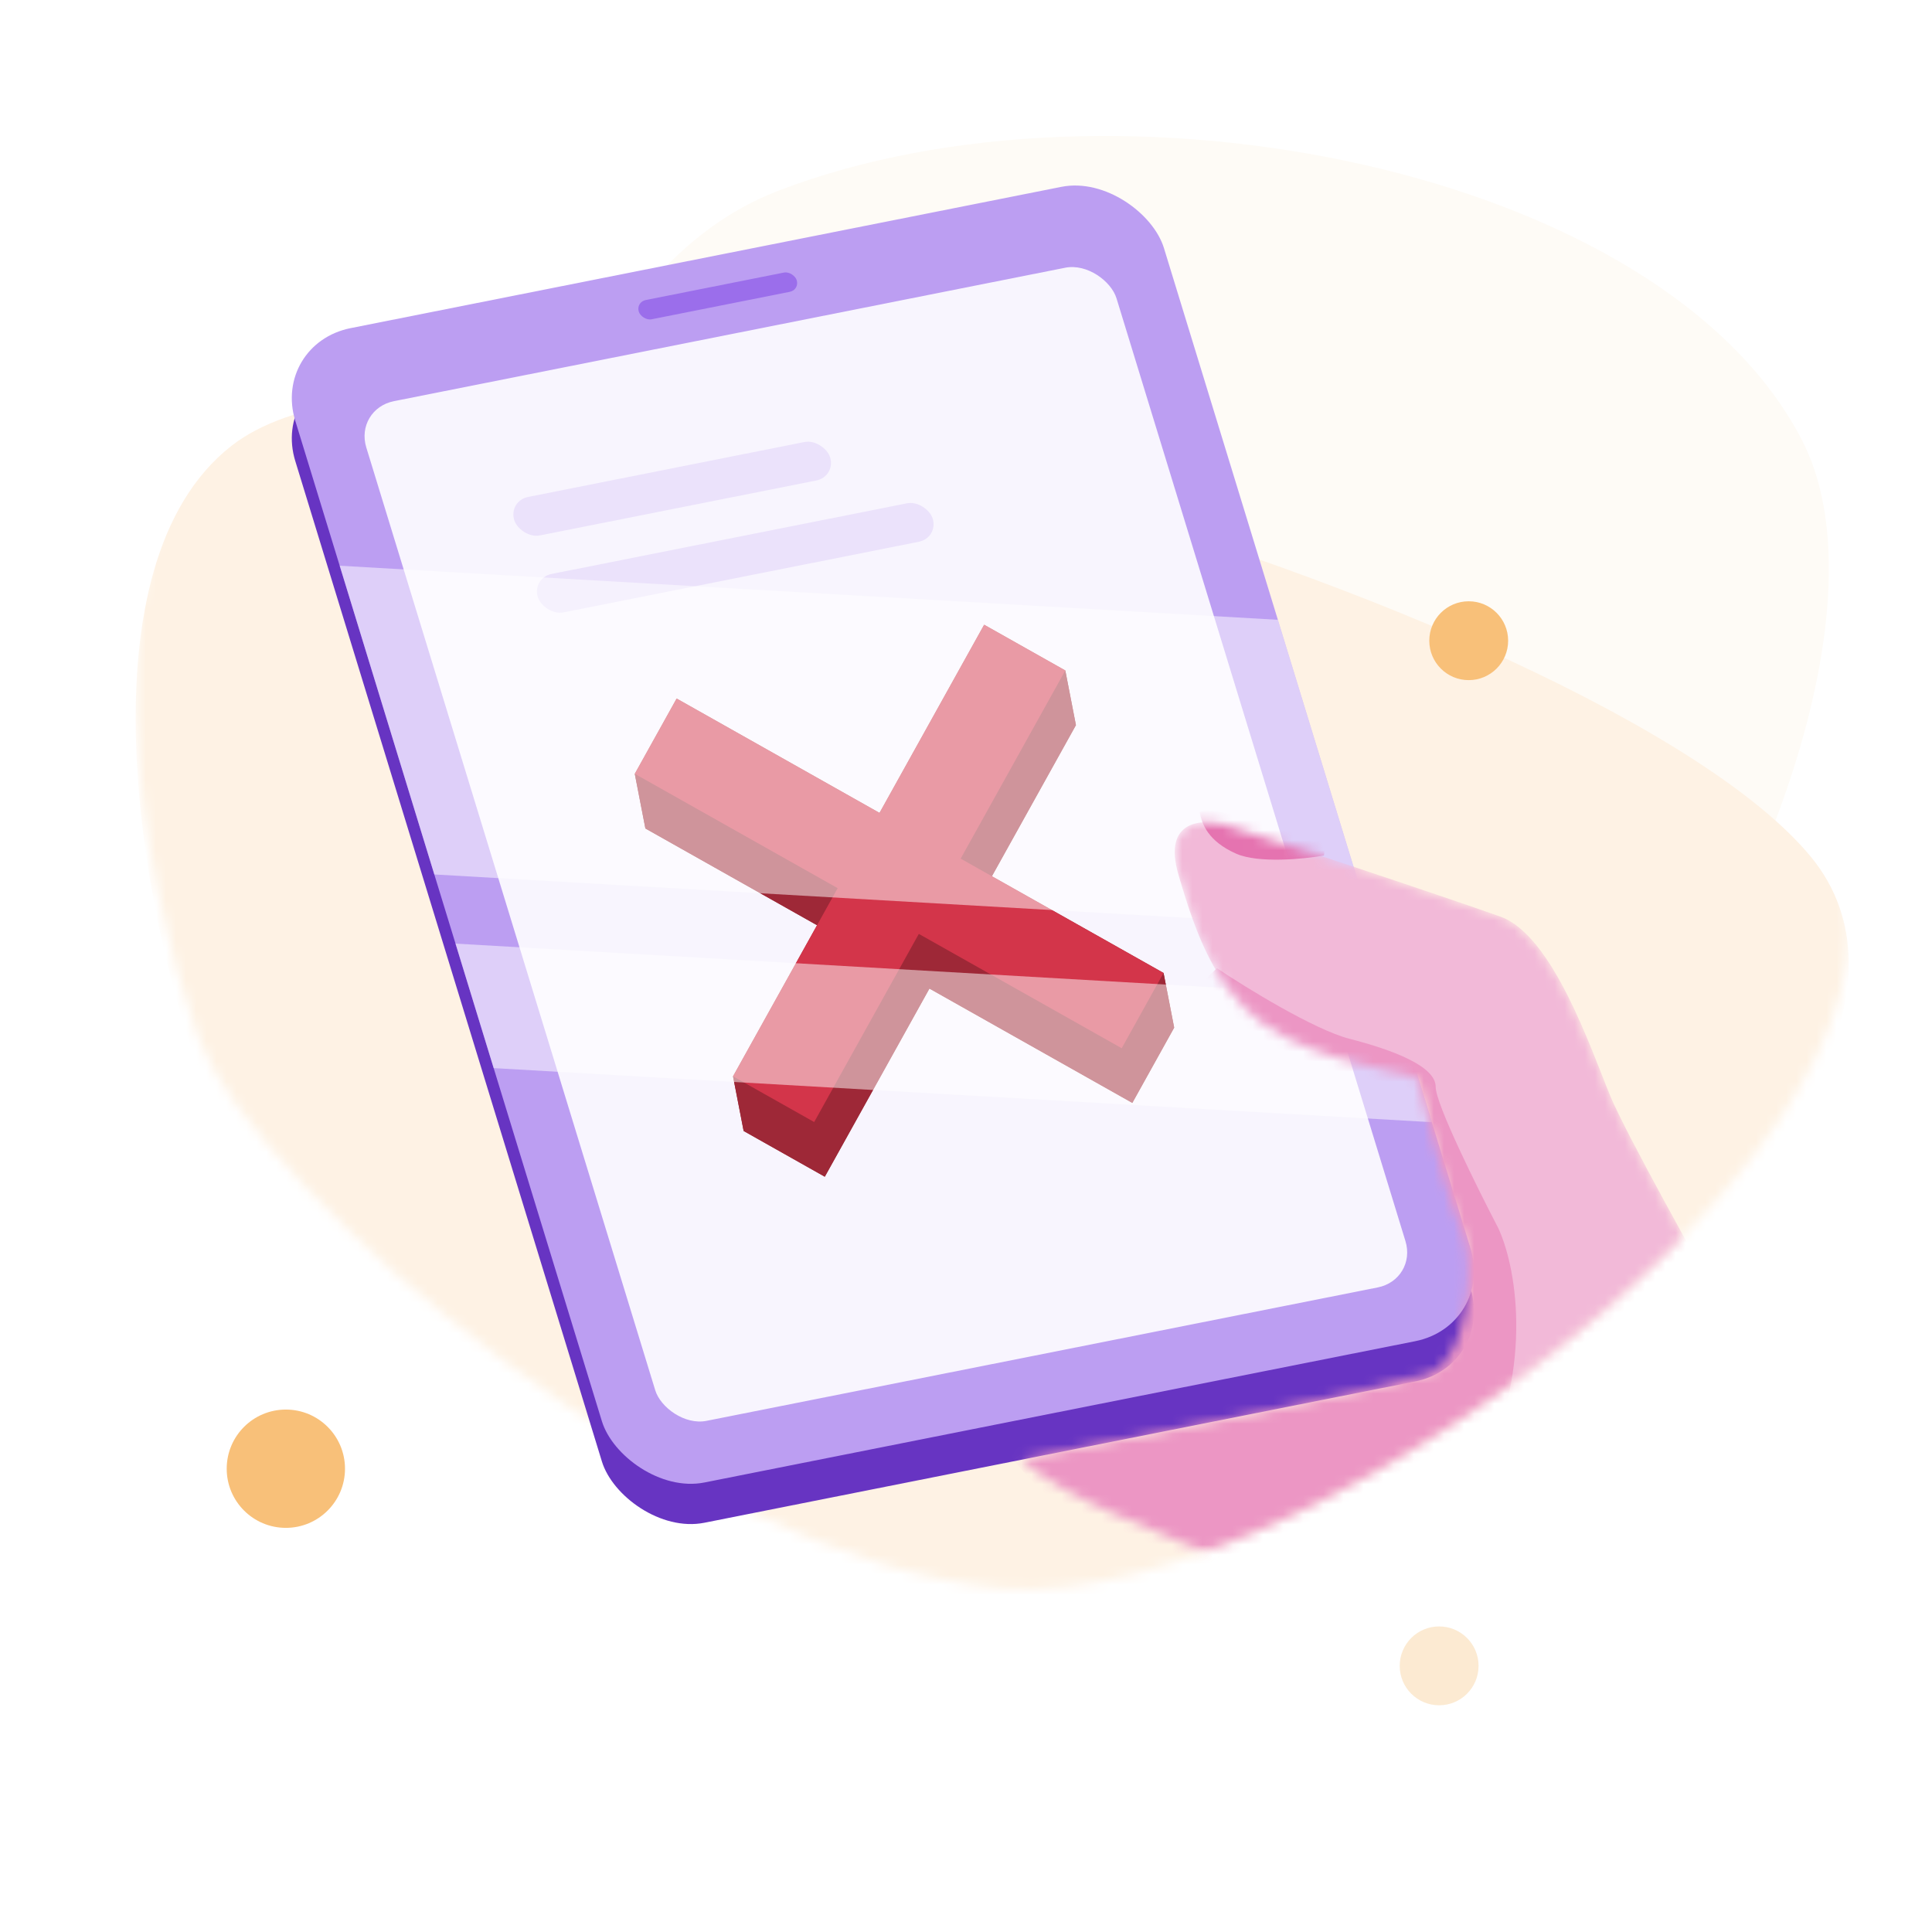 <svg width="192" height="192" fill="none" xmlns="http://www.w3.org/2000/svg">
  <rect width="100%" height="100%" fill="#333333" stroke="none"/>
  <g clip-path="url(#Name=Verification-Failed__clip0)">
    <path fill="#fff" d="M0 0h192v192H0z"/>
    <path d="M179.136 43.856c13.858 27.184-30.283 102.702-64.63 94.742-34.346-7.961-64.221-46.935-64.685-62.511-.465-15.576 5.692-48.734 27.52-57.128 33.456-12.867 87.938-2.287 101.795 24.897z" fill="#FEFBF6"/>
    <mask id="a" maskUnits="userSpaceOnUse" x="13" y="36" width="171" height="122">
      <path d="M179.952 82.135c20.692 25.113-49.161 78.269-80.248 75.704-31.087-2.566-74.343-39.23-80.022-54.801-5.679-15.572-11.864-49.848 3.319-61.73 23.27-18.213 136.258 15.714 156.951 40.827z" fill="#FEF2E4"/>
    </mask>
    <g mask="url(#a)">
      <path d="M179.952 85.135c20.692 25.113-49.161 78.269-80.248 75.704-31.087-2.566-74.343-39.23-80.022-54.801-5.679-15.572-11.864-49.848 3.319-61.73 23.27-18.213 136.258 15.714 156.951 40.827z" fill="#FEF2E4"/>
    </g>
    <rect width="88" height="120" rx="8" transform="matrix(.981 -.195 .293 .956 27 38.168)" fill="#6734C2"/>
    <g clip-path="url(#Name=Verification-Failed__clip1)">
      <rect width="88" height="120" rx="8" transform="matrix(.981 -.195 .293 .956 27 34.168)" fill="#BC9EF2"/>
      <rect width="76" height="106" rx="4" transform="matrix(.981 -.195 .293 .956 35.23 40.646)" fill="#F8F5FE"/>
      <rect width="16" height="2" rx="1" transform="matrix(.981 -.195 .293 .956 63.188 30.013)" fill="#9B6EEB"/>
      <rect width="32" height="4" rx="2" transform="matrix(.981 -.195 .293 .956 50.518 49.777)" fill="#EBE2FB"/>
      <rect width="40" height="4" rx="2" transform="matrix(.981 -.195 .293 .956 52.864 57.426)" fill="#EBE2FB"/>
      <path d="M68.298 74.854l-4.16 7.48 20.163 11.363-10.399 18.698 8.065 4.546 10.399-18.699 20.163 11.363 4.159-7.479-20.163-11.364 10.399-18.698-8.065-4.545L88.46 86.216 68.298 74.854zm37.571-8.223l-8.065-4.545 1.055 5.433 8.065 4.545-1.055-5.433z" fill="#9E2837"/>
      <path d="M67.243 69.421l-4.16 7.48 1.055 5.433 4.16-7.48-1.055-5.433zm30.561-7.335L87.405 80.785l1.055 5.432 10.4-18.697-1.055-5.433z" fill="#9E2837"/>
      <path d="M87.405 80.785L67.243 69.42l1.054 5.433L88.46 86.217l-1.055-5.432zm8.065 4.545l10.4-18.7 1.055 5.433-10.399 18.699-1.055-5.433zm-32.387-8.429l20.163 11.363 1.055 5.433-20.163-11.363-1.055-5.433z" fill="#9E2837"/>
      <path d="M115.633 96.693L95.47 85.33l1.055 5.432 20.163 11.363-1.055-5.432zm-32.387-8.429l-10.399 18.699 1.055 5.432L84.3 93.697l-1.054-5.433zm8.065 4.546l20.163 11.362 1.054 5.433-20.162-11.363-1.055-5.433z" fill="#9E2837"/>
      <path d="M80.912 111.508l10.399-18.699 1.055 5.433-10.399 18.699-1.055-5.433zm30.562-7.336l4.159-7.48 1.055 5.433-4.159 7.48-1.055-5.433zm-38.627 2.791l8.065 4.545 1.055 5.433-8.065-4.546-1.055-5.432z" fill="#9E2837"/>
      <path fill-rule="evenodd" clip-rule="evenodd" d="M67.243 69.421l-4.16 7.48 20.163 11.363-10.399 18.699 8.065 4.545 10.399-18.699 20.163 11.363 4.159-7.48L95.47 85.33l10.4-18.7-8.065-4.545-10.399 18.699L67.243 69.42z" fill="#D3354A"/>
      <path opacity=".5" fill="#fff" d="M29.55 55.977l110.511 6.372.91 30.193-110.51-6.372zm6.446 37.263l110.511 6.373.367 12.174-110.51-6.372z"/>
    </g>
    <mask id="b" maskUnits="userSpaceOnUse" x="13" y="36" width="171" height="122">
      <path d="M179.952 82.135c20.692 25.113-49.161 78.269-80.248 75.704-31.087-2.566-74.343-39.23-80.022-54.801-5.679-15.572-11.864-49.848 3.319-61.73 23.27-18.213 136.258 15.714 156.951 40.827z" fill="#FEF2E4"/>
    </mask>
    <g mask="url(#b)">
      <mask id="c" maskUnits="userSpaceOnUse" x="101" y="81" width="72" height="76">
        <path d="M160.013 108.881c1.525 3.698 9.009 17.126 12.56 23.377-16.223 28.863-47.599 24.385-52.675 22.043-4.061-1.873-14.103-5.267-18.398-9.301 12.103-2.214 36.415-7.075 40.5-8.5 4.085-1.425 4.37-10.866 3.5-13.5-1.75-3.894-4.312-14.625-4.5-15.5-.234-1.093-6.194-.99-13.081-4.315-6.888-3.326-9.138-10.619-10.794-16.21-1.656-5.59 2.467-5.56 4.404-5.06 1.936.5 22.38 7.321 27.581 9.179 5.201 1.858 8.997 13.164 10.903 17.787z" fill="#F2B9D8"/>
      </mask>
      <g mask="url(#c)">
        <path d="M160.013 108.881c1.525 3.698 9.009 17.126 12.56 23.377-16.223 28.863-47.599 24.385-52.675 22.043-4.061-1.873-13.666-10.41-17.962-14.443 12.104-2.214 37.331-6.999 41.416-8.424 4.086-1.424 3.368-7.049 2.498-9.683-1.75-3.893-5.296-11.899-5.483-12.774-.235-1.093-5.56-2.467-12.448-5.792-6.888-3.326-9.138-10.619-10.794-16.21-1.656-5.59 2.467-5.56 4.404-5.06 1.936.5 22.38 7.321 27.581 9.179 5.201 1.858 8.997 13.164 10.903 17.787z" fill="#F2B9D8"/>
        <path d="M134.103 103.231c-3.486-.9-10.23-5.049-13.166-7.011-9.12 8.664-29.236 30.263-22.937 44.28 6.299 14.017 24.663 17.096 31.331 17.267 3.754.796 12.591-.367 17.912-11.387 5.321-11.021 3.308-20.834 1.637-24.364-2.073-3.977-6.215-12.343-6.202-13.992.015-2.062-4.218-3.67-8.575-4.793z" fill="#EC96C4"/>
        <path d="M122.841 84.835c2.224.987 6.747.535 8.73.186.084-.323.081-1.115-.593-1.702-.844-.734-11.979-3.606-11.745-2.513.234 1.093.828 2.796 3.608 4.029z" fill="#E573B0"/>
      </g>
    </g>
    <circle cx="145.959" cy="63.673" fill="#F8C079" r="3.918"/>
    <circle cx="143.02" cy="165.551" r="3.918" fill="#FCEAD2"/>
    <circle cx="28.408" cy="145.959" fill="#F8C079" r="5.878"/>
  </g>
  <defs>
    <clipPath id="Name=Verification-Failed__clip0">
      <path fill="#fff" d="M0 0h192v192H0z"/>
    </clipPath>
    <clipPath id="Name=Verification-Failed__clip1">
      <path fill="#fff" transform="matrix(.981 -.195 .293 .956 27 34.168)" d="M0 0h88v120H0z"/>
    </clipPath>
  </defs>
</svg>
